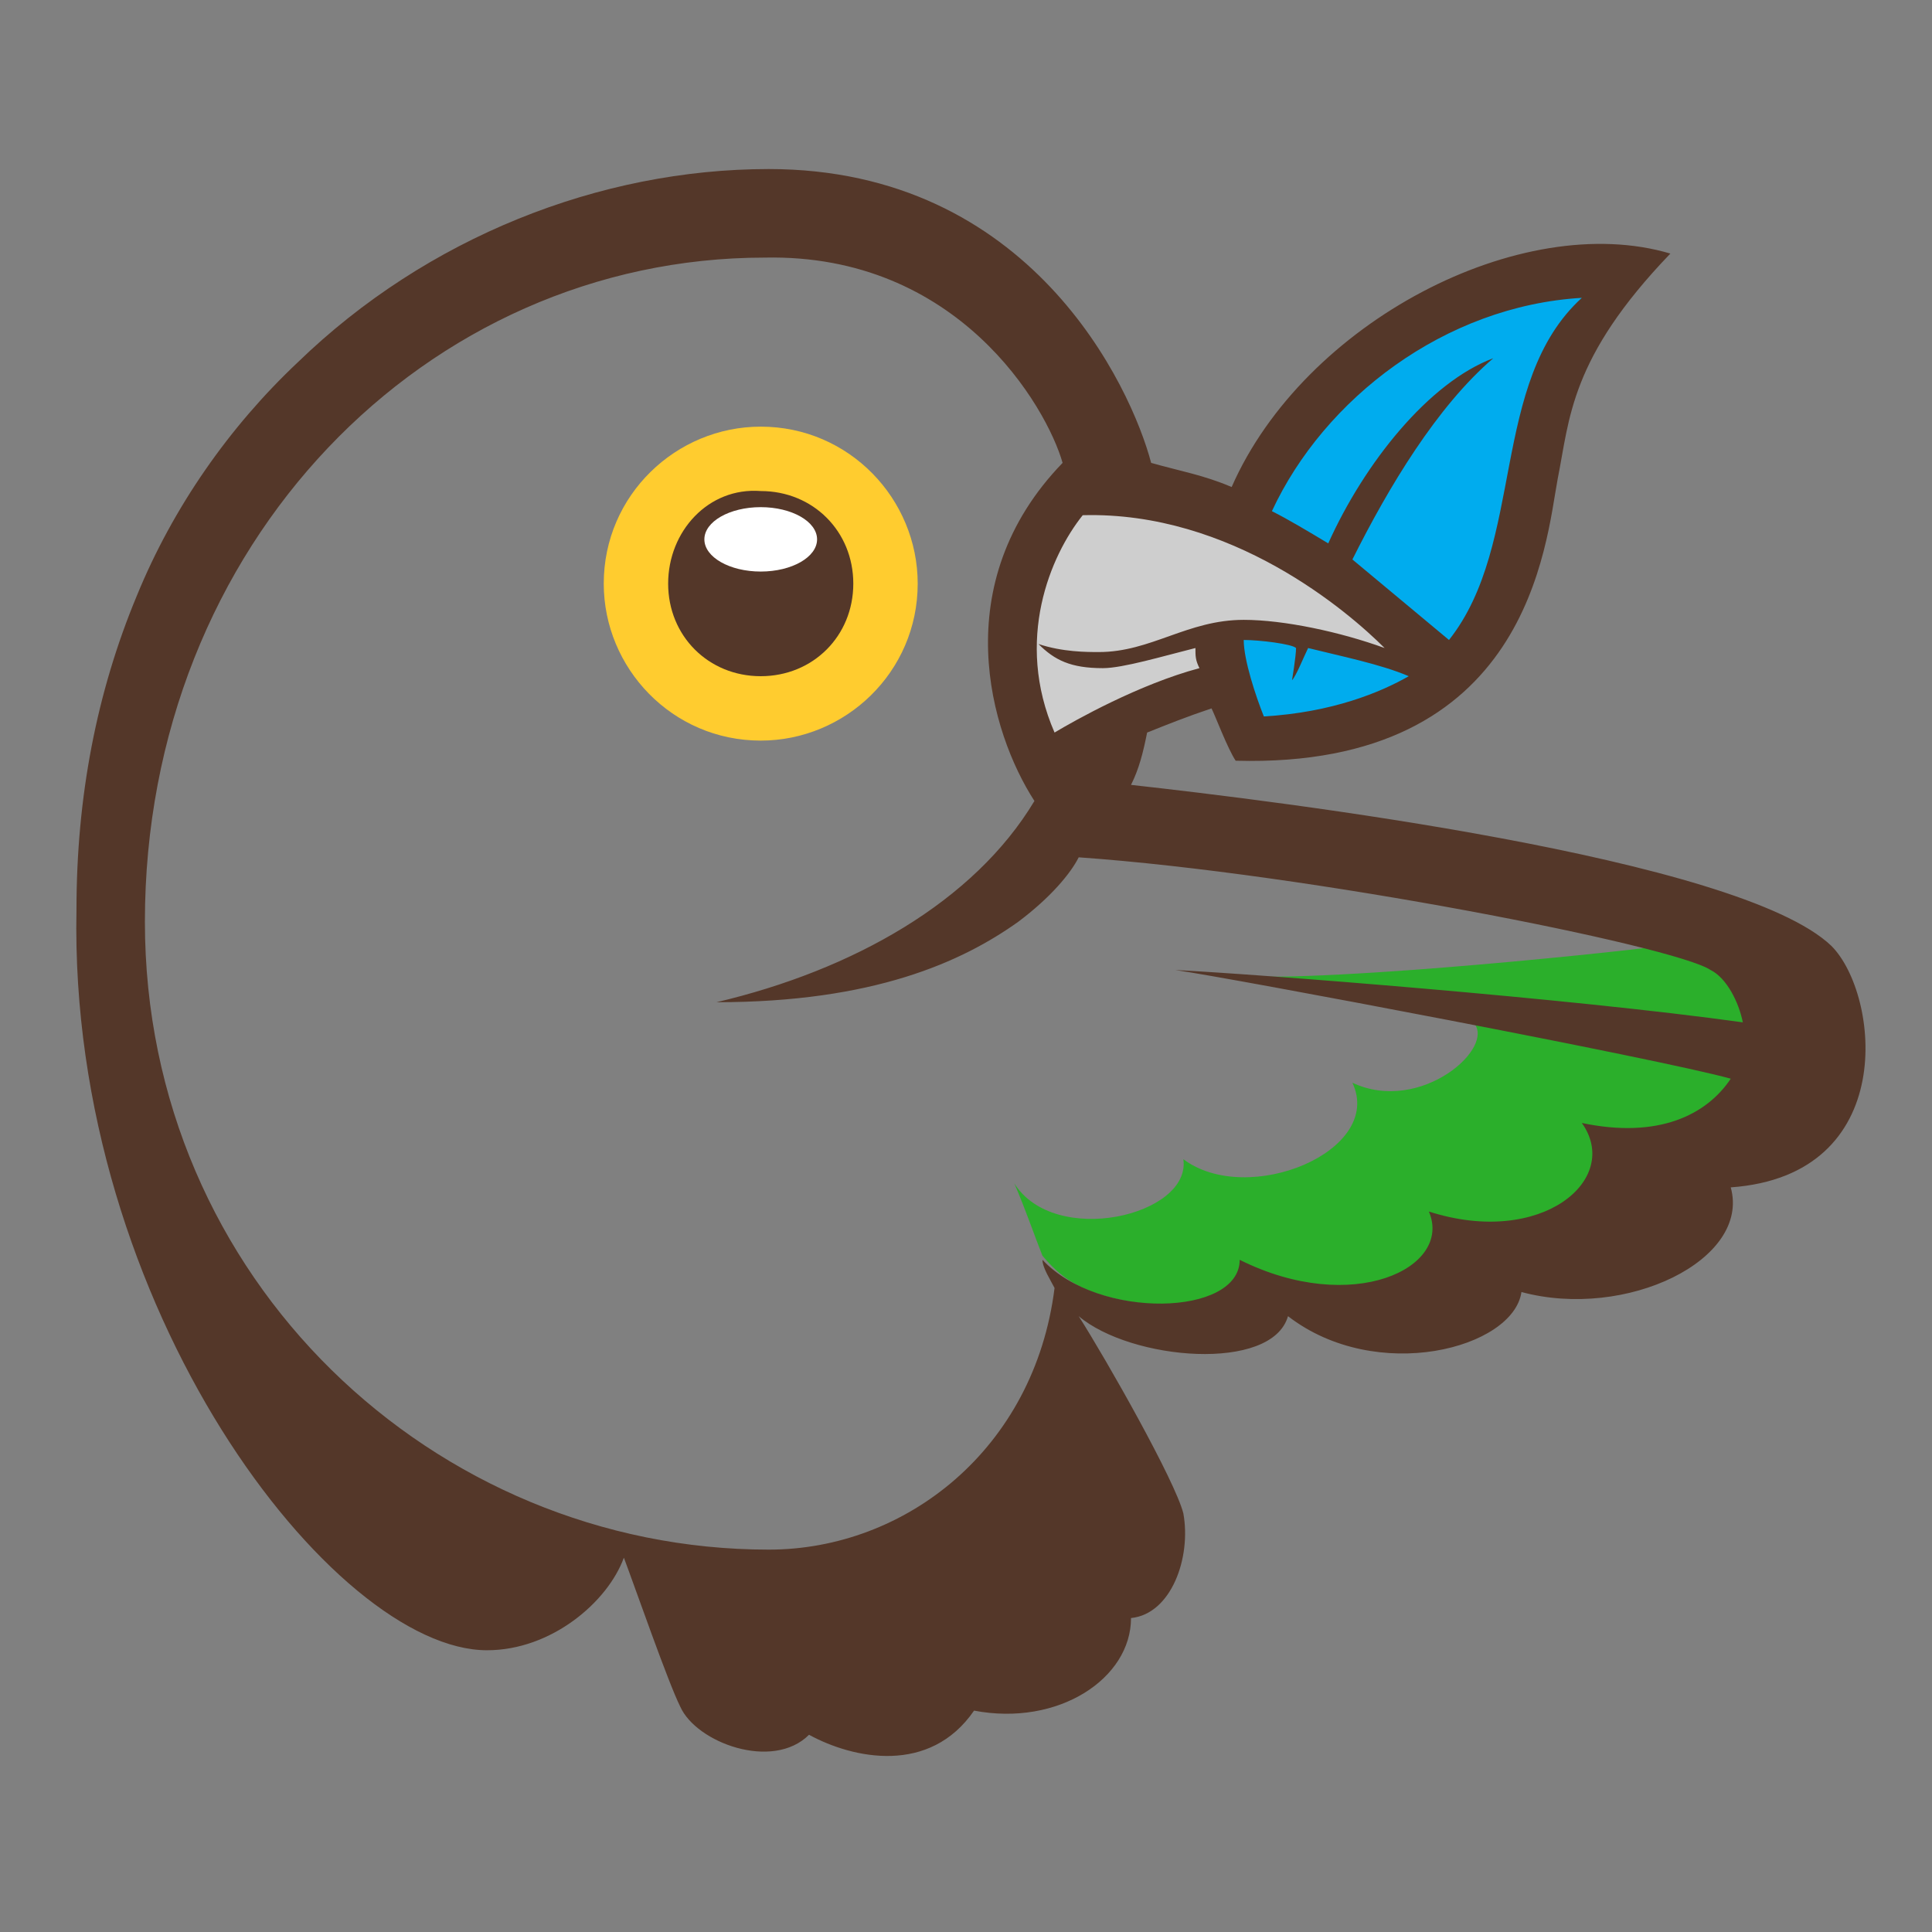 <?xml version="1.0" encoding="utf-8"?>
<!-- Generator: Adobe Illustrator 18.0.0, SVG Export Plug-In . SVG Version: 6.00 Build 0)  -->
<!DOCTYPE svg PUBLIC "-//W3C//DTD SVG 1.1//EN" "http://www.w3.org/Graphics/SVG/1.1/DTD/svg11.dtd">
<svg version="1.1" id="Layer_1" xmlns="http://www.w3.org/2000/svg" xmlns:xlink="http://www.w3.org/1999/xlink" x="0px" y="0px"
	 viewBox="0 0 48 48" enable-background="new 0 0 48 48" xml:space="preserve">
<rect x="0" y="0" width="48" height="48" fill="#808080" stroke="none"/>
<g id="leaf">
	<path fill="#00ACEE" d="M39.6,7.2c-5.9,0-10.3,6.3-8.3,10.7C39.7,18,36.3,10.2,39.6,7.2z"/>
</g>
<path id="wing_tip" fill="#2BAF2B" d="M36.6,25.4c0.6,0.6-1.3,2.3-3,1.5c0.8,1.7-2.6,3.1-4.2,1.9c0.2,1.4-3.2,2.2-4.2,0.6
	c0.3,0.7,0.5,1.3,0.7,1.8c0,0,0,0,0,0c0.6,0.7,1.3,1.3,4.6,1.3c5,0,13.2-3.8,13.2-6.6c0-2.3-0.9-2.5-2.4-2.4c-1.5,0.2-9.3,1-11,0.7
	C31.2,24.4,35.7,25.2,36.6,25.4z"/>
<path id="eye_rim" fill="#FFCC2F" d="M15,14.5c0,2.1,1.7,3.9,3.9,3.9c2.1,0,3.9-1.7,3.9-3.9c0-2.1-1.7-3.9-3.9-3.9
	C16.8,10.6,15,12.3,15,14.5z"/>
<path id="eye" fill="#543729" d="M16.6,14.5c0,1.3,1,2.3,2.3,2.3c1.3,0,2.3-1,2.3-2.3c0-1.3-1-2.3-2.3-2.3
	C17.6,12.1,16.6,13.2,16.6,14.5z"/>
<ellipse id="pupil_highlight" fill="#FFFFFF" cx="18.9" cy="13.4" rx="1.4" ry="0.8"/>
<path id="beak" fill="#CECECE" d="M26.9,12.5c-1.8,1-1.7,4.4-0.9,6c1.5-0.6,3.6-1.7,4-1.9c0.3-0.2-0.2-1,1.1-1
	c1.8,0,3.4,0.6,3.8,0.8C34.6,15.8,31,12.5,26.9,12.5z"/>
<path id="outline" fill="#543729" d="M45.5,23.5c-2.3-2.2-13.8-3.6-17.4-4c0.2-0.4,0.3-0.8,0.4-1.3c0.5-0.2,1-0.4,1.6-0.6
	c0.1,0.2,0.4,1,0.6,1.3c7.3,0.2,7.7-5.4,8-7c0.3-1.5,0.3-3,2.8-5.6c-3.7-1.1-9.1,1.7-10.9,5.8c-0.7-0.3-1.3-0.4-2-0.6
	c-0.5-1.9-3-7.3-9.5-7.3c-4.2,0-8.5,1.7-11.7,4.8c-1.7,1.6-3.1,3.6-4,5.8c-1,2.4-1.5,5-1.5,7.8C1.7,32.5,8.3,41,12.1,41
	c1.6,0,3-1.2,3.4-2.3c0.3,0.8,1.1,3.1,1.4,3.7c0.4,0.9,2.3,1.6,3.2,0.7c1.1,0.6,3,1,4.1-0.6c2.1,0.4,3.9-0.8,3.9-2.3
	c1-0.1,1.5-1.5,1.3-2.6c-0.2-0.8-1.9-3.8-2.6-4.9c1.3,1.1,4.8,1.4,5.2,0c2.2,1.7,5.6,0.8,5.8-0.6c2.6,0.7,5.7-0.8,5.2-2.6
	C47.2,29.2,46.7,24.7,45.5,23.5z M34.4,16.1c-1.1-0.4-2.5-0.7-3.5-0.7c-1.4,0-2.3,0.8-3.6,0.8c-0.3,0-0.9,0-1.5-0.2
	c0.4,0.4,0.8,0.6,1.6,0.6c0.5,0,1.5-0.3,2.3-0.5c0,0.2,0,0.3,0.1,0.5c-1.5,0.4-3.1,1.3-3.6,1.6c-1-2.3-0.1-4.4,0.7-5.4
	C30.6,12.7,33.5,15.2,34.4,16.1z M36,15.9l-0.6-0.5c-0.6-0.5-1.2-1-1.8-1.5c0.9-1.8,2.1-3.8,3.5-5c-1.6,0.6-3.2,2.6-4.1,4.6
	c-0.5-0.3-1-0.6-1.4-0.8c1.3-2.8,4.3-5.1,7.7-5.3C37,9.5,37.9,13.5,36,15.9z M31.4,17.8c-0.2-0.5-0.5-1.4-0.5-1.9
	c0.4,0,1.2,0.1,1.3,0.2c0,0.2-0.1,0.8-0.1,0.8c0.1-0.1,0.3-0.6,0.4-0.8c0.8,0.2,1.8,0.4,2.5,0.7C34.3,17.2,33.1,17.7,31.4,17.8z
	 M26.4,11.5c-2.9,3-1.8,6.7-0.7,8.4c-1.5,2.5-4.5,4.2-7.9,5c3.9,0,6.1-1,7.5-2c0.8-0.6,1.3-1.2,1.5-1.6c5.7,0.4,14.8,2.2,15.7,2.8
	c0.4,0.2,0.7,0.8,0.8,1.3c-4.3-0.6-12.1-1.2-14.1-1.3c1.4,0.2,12,2.2,13.8,2.7c-0.6,0.9-1.8,1.5-3.7,1.1c1,1.4-1,3.1-3.8,2.2
	c0.6,1.4-1.9,2.6-4.7,1.2c0,1.4-3.5,1.5-4.9,0c0,0.2,0.2,0.5,0.3,0.7c-0.5,4-3.7,6.5-7.1,6.5c-8.3,0-15.5-6.7-15.5-15.6
	c0-9.4,7-16.5,15.4-16.5C23.8,6.3,26,10.1,26.4,11.5z"/>
</svg>
